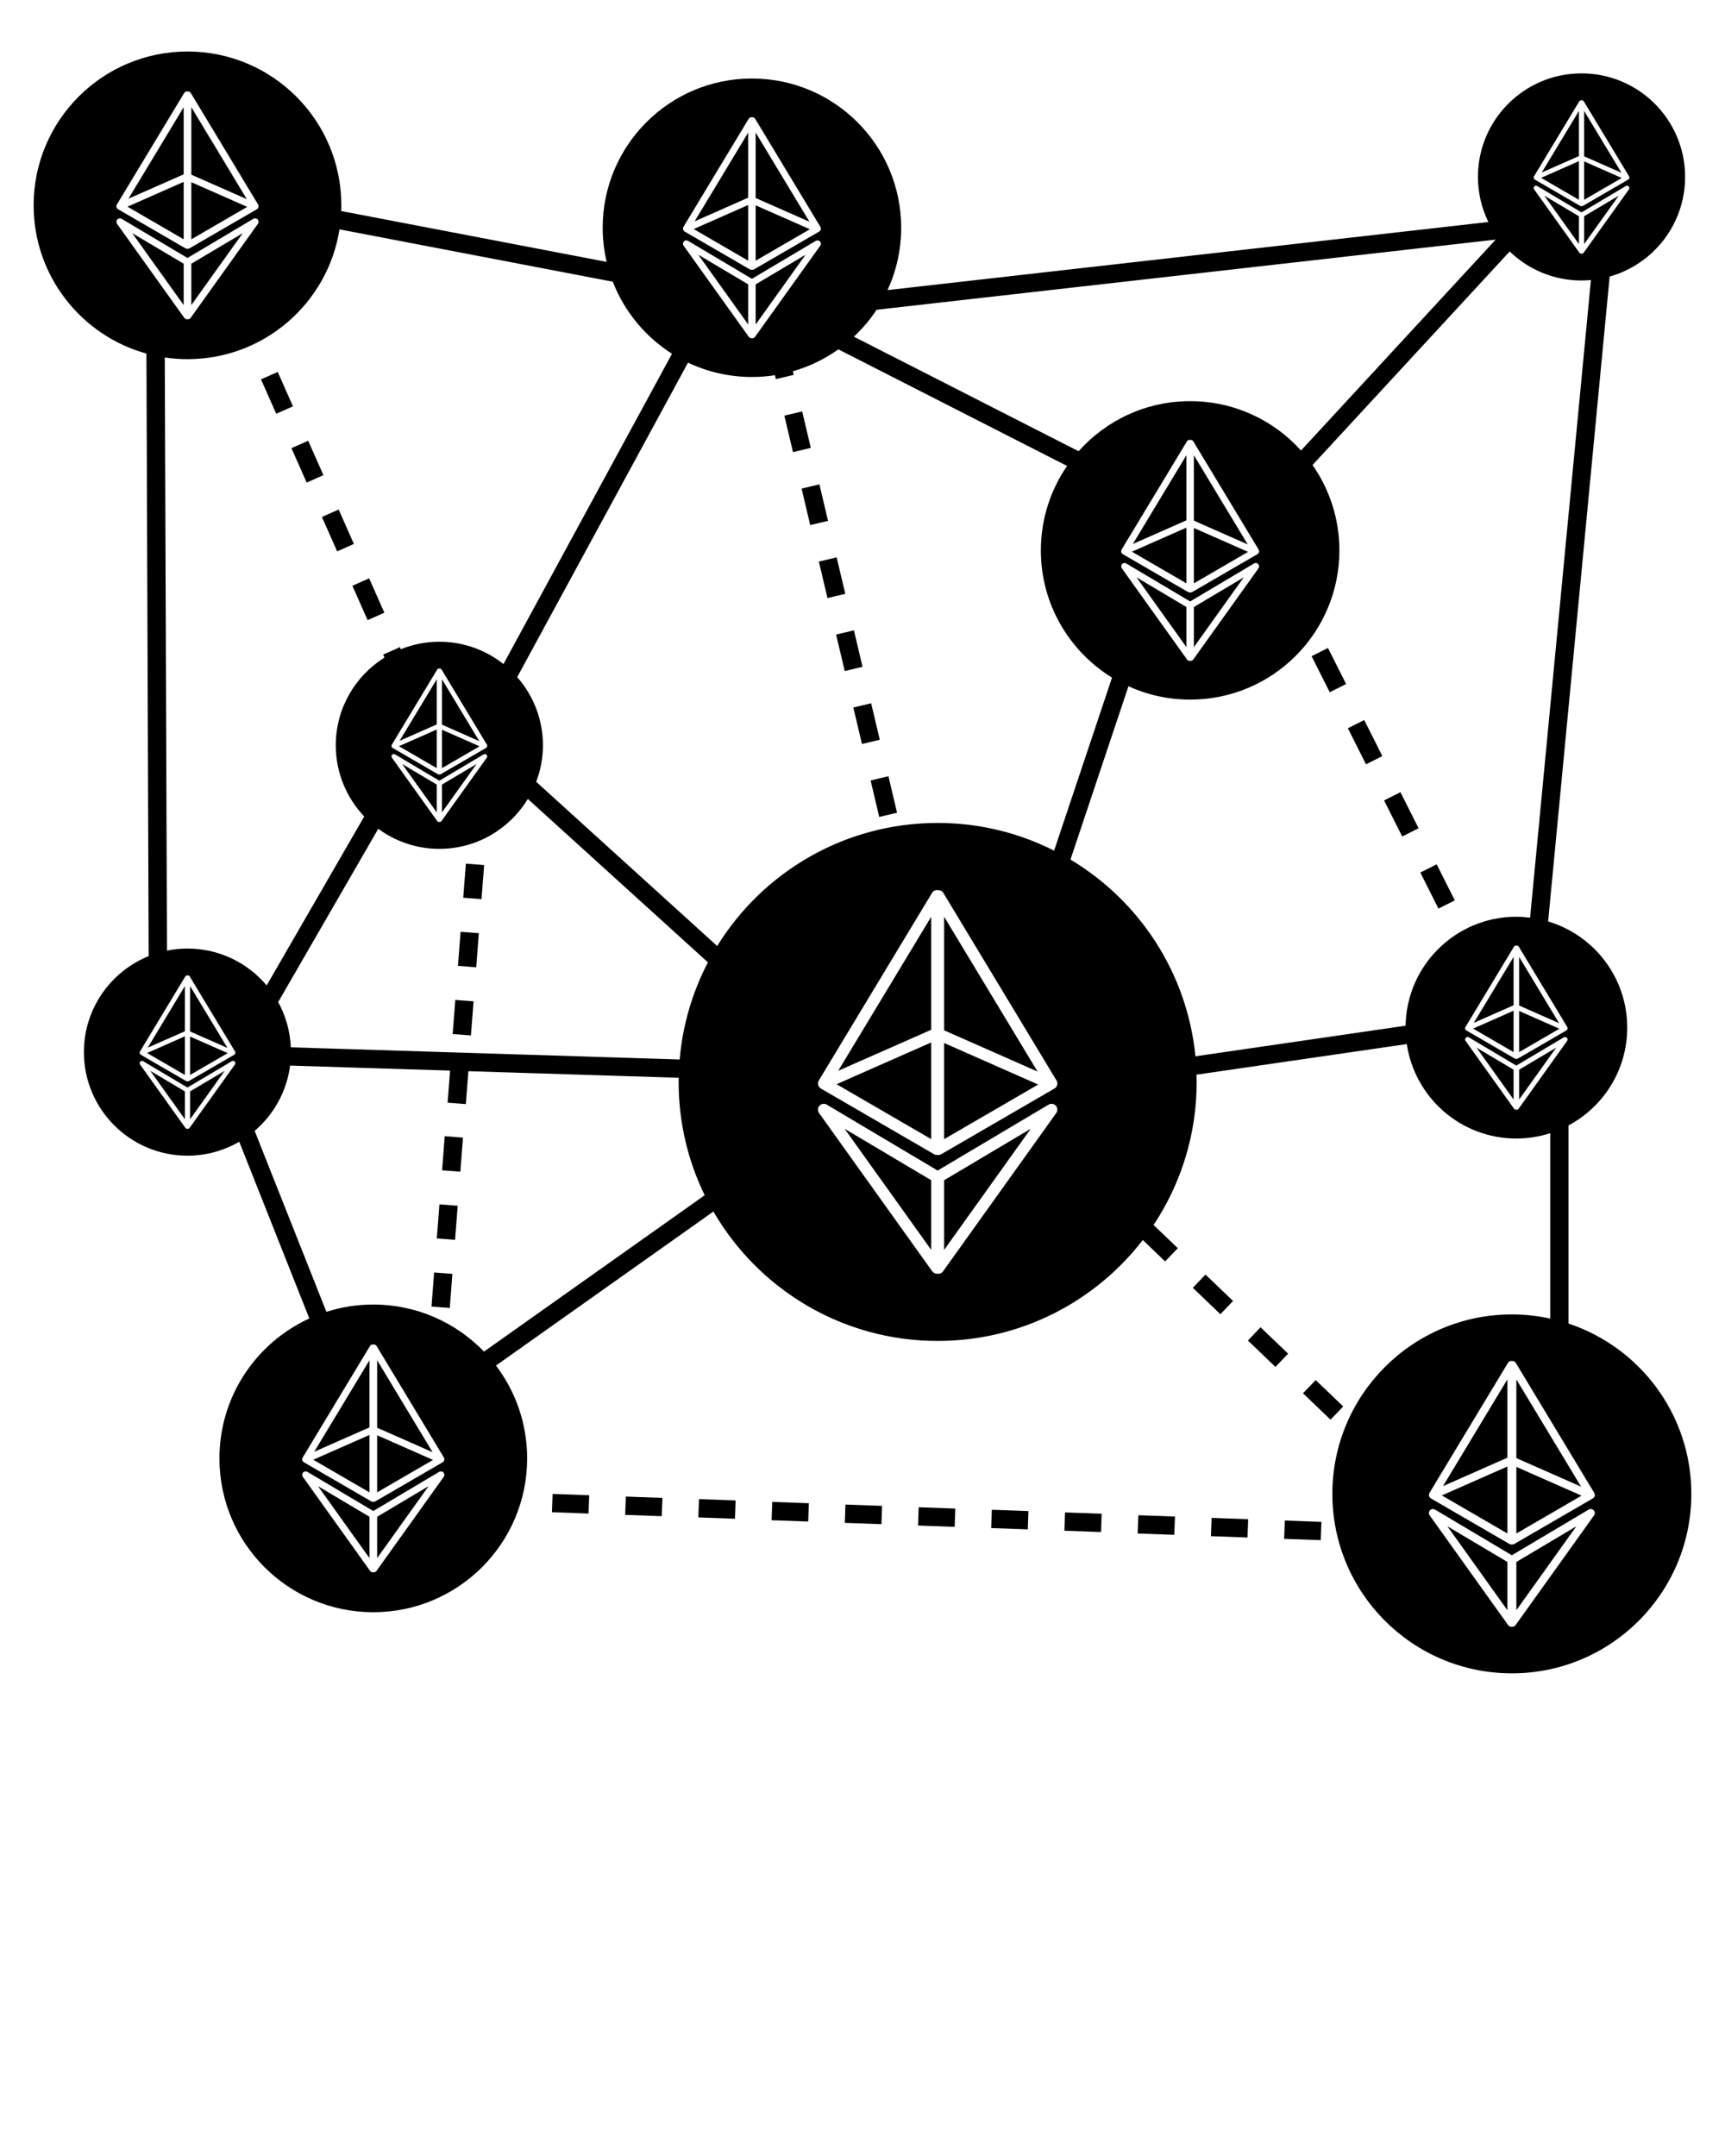 <svg xmlns="http://www.w3.org/2000/svg" xmlns:xlink="http://www.w3.org/1999/xlink" version="1.1" x="0px" y="0px" viewBox="0 0 100 125" style="enable-background:new 0 0 100 100;" xml:space="preserve"><g><polygon points="53.982,60.439 48.497,62.86 53.982,66.044  "/><polygon points="53.982,72.464 53.982,68.426 48.962,65.443  "/><polygon points="53.982,53.151 48.594,62.081 53.982,59.704  "/><polygon points="54.733,72.464 59.753,65.443 54.733,68.426  "/><polygon points="54.733,53.151 54.733,59.737 60.149,62.128  "/><polygon points="54.733,60.473 54.733,66.044 60.185,62.879  "/><polygon points="43.374,11.885 40.213,13.28 43.374,15.115  "/><polygon points="43.374,16.487 40.481,14.768 43.374,18.814  "/><polygon points="43.374,7.686 40.269,12.831 43.374,11.461  "/><polygon points="43.806,16.487 43.806,18.814 46.699,14.768  "/><polygon points="43.806,7.686 43.806,11.481 46.927,12.858  "/><polygon points="43.806,11.905 43.806,15.115 46.948,13.291  "/><polygon points="25.32,44.536 25.32,42.294 23.126,43.263  "/><polygon points="25.32,47.103 25.32,45.489 23.312,44.295  "/><polygon points="25.32,42 25.32,39.38 23.165,42.951  "/><polygon points="25.62,47.103 27.627,44.295 25.62,45.489  "/><polygon points="25.62,39.38 25.62,42.014 27.786,42.97  "/><polygon points="25.62,44.536 27.8,43.27 25.62,42.308  "/><polygon points="10.719,60.083 8.526,61.051 10.719,62.325  "/><polygon points="10.719,64.892 10.719,63.277 8.712,62.084  "/><polygon points="10.719,57.169 8.565,60.74 10.719,59.789  "/><polygon points="11.019,64.892 13.027,62.084 11.019,63.277  "/><polygon points="11.019,57.169 11.019,59.803 13.185,60.758  "/><polygon points="11.019,60.097 11.019,62.325 13.2,61.059  "/><polygon points="91.533,9.343 89.339,10.311 91.533,11.585  "/><polygon points="91.533,12.538 89.525,11.344 91.533,14.152  "/><polygon points="91.533,6.429 89.378,10 91.533,9.049  "/><polygon points="91.833,12.538 91.833,14.152 93.841,11.344  "/><polygon points="91.833,6.429 91.833,9.063 93.999,10.019  "/><polygon points="91.833,9.357 91.833,11.585 94.013,10.319  "/><polygon points="87.385,85.024 83.584,86.701 87.385,88.908  "/><polygon points="87.385,93.356 87.385,90.558 83.907,88.491  "/><polygon points="87.385,79.974 83.652,86.162 87.385,84.514  "/><polygon points="87.905,93.356 91.383,88.491 87.905,90.558  "/><polygon points="87.905,79.974 87.905,84.538 91.658,86.194  "/><path d="M90.93,76.737V65.249c2.024-1.082,3.402-3.215,3.402-5.67c0-2.909-1.934-5.364-4.585-6.156l3.566-37.389   c2.523-0.711,4.374-3.025,4.374-5.775c0-3.317-2.689-6.005-6.005-6.005s-6.005,2.689-6.005,6.005c0,0.938,0.221,1.822,0.605,2.613   l-34.831,3.947c0.507-1.1,0.791-2.324,0.791-3.615c0-4.779-3.874-8.652-8.652-8.652c-4.779,0-8.652,3.874-8.652,8.652   c0,0.681,0.081,1.343,0.23,1.979L19.78,12.236c0.004-0.11,0.008-0.22,0.008-0.331c0-4.926-3.993-8.919-8.919-8.919   S1.95,6.979,1.95,11.905c0,4.101,2.769,7.553,6.539,8.595l0.129,34.934c-2.2,0.891-3.754,3.045-3.754,5.565   c0,3.317,2.689,6.005,6.005,6.005c1.095,0,2.117-0.297,3.001-0.809l4.062,10.247c-3.074,1.408-5.211,4.509-5.211,8.112   c0,4.926,3.993,8.919,8.919,8.919s8.919-3.993,8.919-8.919c0-2.022-0.674-3.885-1.807-5.381l12.605-8.932   c2.597,4.485,7.444,7.504,13,7.504c4.842,0,9.146-2.294,11.892-5.852l1.294,1.241l0.735-0.767l-1.404-1.345   c1.577-2.376,2.498-5.226,2.498-8.292c0-0.142-0.007-0.282-0.011-0.422l12.192-1.775c0.461,3.097,3.124,5.476,6.35,5.476   c0.685,0,1.344-0.11,1.964-0.308v10.747c-0.717-0.156-1.46-0.241-2.224-0.241c-5.746,0-10.405,4.658-10.405,10.405   c0,5.746,4.658,10.405,10.405,10.405c5.746,0,10.405-4.658,10.405-10.405C98.05,82.012,95.066,78.113,90.93,76.737z M90.87,59.654   c-0.01,0.037-0.034,0.069-0.067,0.089l-2.809,1.631c-0.022,0.013-0.047,0.019-0.072,0.019c-0.006,0-0.011-0.002-0.017-0.002   c-0.006,0.001-0.011,0.002-0.017,0.002c-0.025,0-0.05-0.007-0.072-0.019l-2.809-1.631c-0.001-0.001-0.002-0.002-0.003-0.002   c-0.002-0.001-0.005-0.003-0.007-0.005c-0.008-0.006-0.015-0.012-0.022-0.019c-0.002-0.002-0.005-0.005-0.007-0.007   c-0.008-0.01-0.015-0.02-0.02-0.031c0-0.001-0.001-0.001-0.001-0.002c-0.002-0.004-0.002-0.008-0.004-0.012   c-0.001-0.004-0.003-0.007-0.004-0.011c0-0.001,0-0.002,0-0.003c-0.001-0.005-0.002-0.01-0.002-0.016   c-0.001-0.004-0.001-0.008-0.001-0.012c0-0.005,0-0.011,0.001-0.016c0-0.004,0-0.008,0.001-0.012   c0.001-0.005,0.002-0.01,0.004-0.015c0.001-0.004,0.002-0.008,0.003-0.012c0.002-0.005,0.004-0.01,0.007-0.014   c0.002-0.003,0.003-0.007,0.005-0.01l2.809-4.656c0.031-0.051,0.089-0.077,0.146-0.067c0.053-0.004,0.105,0.02,0.134,0.067   l2.809,4.656C90.874,59.577,90.88,59.616,90.87,59.654z M88.909,10.285c0-0.004,0-0.008,0.001-0.011   c0.001-0.005,0.002-0.01,0.004-0.014c0.001-0.004,0.002-0.007,0.003-0.011c0.002-0.005,0.004-0.009,0.006-0.014   c0.002-0.003,0.003-0.006,0.004-0.009l2.625-4.35c0.029-0.047,0.083-0.072,0.137-0.063c0.05-0.003,0.098,0.019,0.125,0.063   l2.625,4.35c0.019,0.031,0.024,0.068,0.015,0.103c-0.009,0.035-0.032,0.065-0.063,0.083l-2.625,1.523   c-0.021,0.012-0.044,0.018-0.068,0.018c-0.005,0-0.01-0.001-0.015-0.002c-0.005,0.001-0.01,0.002-0.015,0.002   c-0.023,0-0.047-0.006-0.068-0.018l-2.625-1.523c-0.001-0.001-0.002-0.001-0.003-0.002c-0.002-0.001-0.004-0.003-0.006-0.005   c-0.007-0.005-0.014-0.011-0.021-0.018c-0.002-0.002-0.004-0.004-0.006-0.007c-0.007-0.009-0.014-0.019-0.018-0.029   c0-0.001-0.001-0.001-0.001-0.002c-0.002-0.004-0.002-0.007-0.004-0.011c-0.001-0.003-0.003-0.007-0.004-0.01   c0-0.001,0-0.002,0-0.002c-0.001-0.005-0.002-0.01-0.002-0.015c-0.001-0.004-0.001-0.008-0.001-0.012   C88.908,10.295,88.909,10.29,88.909,10.285z M88.944,10.81c0.043-0.047,0.113-0.057,0.168-0.025l2.571,1.528l2.571-1.528   c0.055-0.033,0.125-0.022,0.168,0.025c0.043,0.047,0.047,0.118,0.01,0.169l-2.625,3.671c-0.026,0.036-0.067,0.056-0.109,0.056   c-0.005,0-0.01-0.002-0.015-0.002c-0.005,0.001-0.01,0.002-0.015,0.002c-0.043,0-0.084-0.02-0.109-0.056l-2.625-3.671   C88.896,10.927,88.901,10.857,88.944,10.81z M86.707,13.892L75.421,26.119c-1.584-1.757-3.876-2.861-6.428-2.861   c-2.572,0-4.88,1.123-6.465,2.904L49.501,19.52c0.498-0.466,0.94-0.989,1.317-1.561L86.707,13.892z M54.031,51.768   c0.071-0.119,0.207-0.179,0.342-0.157c0.124-0.009,0.246,0.048,0.312,0.157l6.563,10.877c0.047,0.077,0.06,0.17,0.038,0.257   c-0.023,0.087-0.079,0.162-0.157,0.208l-6.563,3.809c-0.052,0.03-0.111,0.045-0.169,0.045c-0.013,0-0.026-0.004-0.039-0.005   c-0.013,0.001-0.026,0.005-0.039,0.005c-0.058,0-0.117-0.015-0.169-0.045l-6.563-3.809c-0.003-0.001-0.005-0.004-0.007-0.005   c-0.006-0.003-0.011-0.008-0.016-0.012c-0.019-0.013-0.036-0.028-0.051-0.044c-0.005-0.006-0.011-0.011-0.016-0.017   c-0.018-0.022-0.034-0.046-0.046-0.073c-0.001-0.002-0.002-0.003-0.003-0.004c-0.004-0.009-0.006-0.018-0.009-0.027   c-0.003-0.009-0.007-0.017-0.009-0.025c-0.001-0.002,0-0.004-0.001-0.006c-0.003-0.012-0.004-0.024-0.006-0.037   c-0.001-0.01-0.003-0.019-0.003-0.029c0-0.013,0.001-0.025,0.002-0.038c0.001-0.009,0.001-0.019,0.002-0.028   c0.002-0.012,0.006-0.024,0.009-0.036c0.003-0.009,0.004-0.019,0.008-0.028c0.004-0.012,0.01-0.023,0.016-0.034   c0.004-0.007,0.006-0.015,0.011-0.023L54.031,51.768z M54.358,47.712c-5.402,0-10.137,2.854-12.782,7.136l-10.492-9.521   c0.249-0.659,0.391-1.371,0.391-2.117c0-1.515-0.566-2.896-1.492-3.952l9.902-18.233c1.123,0.533,2.379,0.832,3.705,0.832   c0.455,0,0.901-0.035,1.336-0.103l0.053,0.226l1.033-0.244l-0.05-0.211c0.958-0.273,1.848-0.706,2.64-1.27l13.258,6.76   c-0.958,1.393-1.52,3.079-1.52,4.897c0,3.119,1.651,5.851,4.125,7.374l-3.357,10.033C59.079,48.292,56.787,47.712,54.358,47.712z    M39.401,61.426L16.86,60.721c-0.044-0.948-0.301-1.84-0.734-2.623l5.802-10.046c0.994,0.728,2.215,1.163,3.542,1.163   c2.176,0,4.076-1.161,5.129-2.894l10.44,9.474C40.147,57.505,39.575,59.408,39.401,61.426z M28.219,43.93l-2.625,3.671   c-0.026,0.036-0.067,0.056-0.11,0.056c-0.005,0-0.01-0.002-0.015-0.002c-0.005,0.001-0.01,0.002-0.015,0.002   c-0.043,0-0.084-0.02-0.109-0.056L22.72,43.93c-0.037-0.052-0.033-0.122,0.01-0.169c0.043-0.047,0.113-0.057,0.168-0.025   l2.571,1.528l2.571-1.528c0.055-0.033,0.125-0.022,0.168,0.025C28.252,43.808,28.256,43.878,28.219,43.93z M28.24,43.28   c-0.009,0.035-0.032,0.065-0.063,0.083l-2.625,1.523c-0.021,0.012-0.044,0.018-0.068,0.018c-0.005,0-0.01-0.001-0.015-0.002   c-0.005,0.001-0.01,0.002-0.015,0.002c-0.023,0-0.047-0.006-0.068-0.018l-2.625-1.523c-0.001-0.001-0.002-0.001-0.003-0.002   c-0.002-0.001-0.004-0.003-0.006-0.005c-0.007-0.005-0.014-0.011-0.021-0.018c-0.002-0.002-0.004-0.004-0.006-0.007   c-0.007-0.009-0.014-0.019-0.018-0.029c0-0.001-0.001-0.001-0.001-0.002c-0.002-0.004-0.002-0.007-0.003-0.011   c-0.001-0.003-0.003-0.007-0.004-0.01c0-0.001,0-0.002,0-0.002c-0.001-0.005-0.002-0.01-0.002-0.015   c0-0.004-0.001-0.008-0.001-0.012c0-0.005,0-0.01,0.001-0.015c0-0.004,0-0.008,0.001-0.011c0.001-0.005,0.002-0.01,0.004-0.014   c0.001-0.004,0.002-0.007,0.003-0.011c0.002-0.005,0.004-0.009,0.006-0.014c0.001-0.003,0.003-0.006,0.004-0.009l2.625-4.35   c0.029-0.047,0.083-0.072,0.137-0.063c0.05-0.003,0.098,0.019,0.125,0.063l2.625,4.35C28.244,43.208,28.249,43.245,28.24,43.28z    M65.032,32.948c-0.053-0.075-0.047-0.176,0.015-0.244c0.062-0.068,0.163-0.082,0.242-0.035l3.705,2.202l3.705-2.202   c0.079-0.047,0.18-0.032,0.242,0.035c0.062,0.068,0.068,0.169,0.015,0.244l-3.782,5.289c-0.037,0.052-0.096,0.081-0.158,0.081   c-0.007,0-0.015-0.003-0.022-0.003c-0.007,0.001-0.015,0.003-0.022,0.003c-0.061,0-0.121-0.029-0.158-0.081L65.032,32.948z    M64.996,31.97c0-0.007,0-0.014,0.001-0.022c0-0.005,0-0.011,0.001-0.016c0.001-0.007,0.003-0.014,0.005-0.021   c0.001-0.005,0.003-0.011,0.004-0.016c0.003-0.007,0.006-0.013,0.009-0.02c0.002-0.004,0.004-0.009,0.006-0.013l3.782-6.268   c0.041-0.068,0.119-0.103,0.197-0.091c0.072-0.005,0.142,0.028,0.18,0.091l3.782,6.268c0.027,0.045,0.035,0.098,0.022,0.148   c-0.013,0.05-0.046,0.093-0.091,0.12l-3.782,2.195c-0.03,0.017-0.064,0.026-0.097,0.026c-0.007,0-0.015-0.002-0.022-0.003   c-0.007,0.001-0.015,0.003-0.022,0.003c-0.034,0-0.067-0.009-0.097-0.026l-3.782-2.195c-0.001-0.001-0.003-0.002-0.004-0.003   c-0.003-0.002-0.006-0.005-0.009-0.007c-0.011-0.008-0.021-0.016-0.03-0.026c-0.003-0.003-0.006-0.006-0.009-0.01   c-0.01-0.013-0.019-0.027-0.026-0.042c0-0.001-0.001-0.001-0.002-0.002c-0.002-0.005-0.003-0.01-0.005-0.016   c-0.002-0.005-0.004-0.01-0.005-0.015c0-0.001,0-0.002-0.001-0.003C65,32,64.999,31.993,64.998,31.986   C64.997,31.981,64.996,31.975,64.996,31.97z M39.594,13.242c0-0.005,0-0.011,0.001-0.016c0.001-0.007,0.003-0.014,0.005-0.021   c0.001-0.005,0.003-0.011,0.004-0.016c0.003-0.007,0.006-0.013,0.009-0.02c0.002-0.004,0.004-0.009,0.006-0.013l3.782-6.268   c0.041-0.068,0.119-0.103,0.197-0.091c0.072-0.005,0.142,0.028,0.18,0.091l3.782,6.268c0.027,0.045,0.035,0.098,0.022,0.148   c-0.013,0.05-0.046,0.093-0.091,0.12l-3.782,2.195c-0.03,0.017-0.064,0.026-0.097,0.026c-0.007,0-0.015-0.002-0.022-0.003   c-0.007,0.001-0.015,0.003-0.022,0.003c-0.034,0-0.067-0.009-0.097-0.026l-3.782-2.195c-0.001-0.001-0.003-0.002-0.004-0.003   c-0.003-0.002-0.006-0.005-0.009-0.007c-0.011-0.008-0.021-0.016-0.03-0.026c-0.003-0.003-0.006-0.006-0.009-0.01   c-0.011-0.013-0.02-0.027-0.026-0.042c0-0.001-0.001-0.002-0.002-0.002c-0.002-0.005-0.003-0.01-0.005-0.016   c-0.002-0.005-0.004-0.01-0.005-0.015c0-0.001,0-0.002-0.001-0.003c-0.002-0.007-0.002-0.014-0.003-0.021   c-0.001-0.006-0.002-0.011-0.002-0.017C39.592,13.256,39.593,13.249,39.594,13.242z M39.643,13.998   c0.062-0.068,0.163-0.082,0.242-0.035l3.705,2.202l3.705-2.202c0.079-0.047,0.18-0.032,0.242,0.035   c0.062,0.068,0.068,0.169,0.015,0.244l-3.782,5.289c-0.037,0.052-0.096,0.081-0.158,0.081c-0.007,0-0.015-0.003-0.022-0.003   c-0.007,0.001-0.015,0.003-0.022,0.003c-0.061,0-0.121-0.029-0.158-0.081l-3.782-5.289C39.575,14.167,39.581,14.066,39.643,13.998z    M6.75,11.944c0-0.006,0-0.011,0.001-0.017c0.001-0.007,0.003-0.014,0.005-0.021c0.002-0.006,0.003-0.011,0.005-0.017   c0.003-0.007,0.006-0.013,0.01-0.02c0.002-0.004,0.004-0.009,0.006-0.013l3.898-6.461c0.043-0.07,0.123-0.106,0.203-0.093   c0.074-0.005,0.146,0.028,0.185,0.093l3.898,6.461c0.028,0.046,0.036,0.101,0.022,0.153c-0.013,0.052-0.047,0.096-0.093,0.123   l-3.898,2.263c-0.031,0.018-0.066,0.027-0.1,0.027c-0.008,0-0.015-0.002-0.023-0.003c-0.008,0.001-0.015,0.003-0.023,0.003   c-0.035,0-0.069-0.009-0.1-0.027l-3.898-2.263c-0.002-0.001-0.003-0.002-0.004-0.003c-0.003-0.002-0.006-0.005-0.01-0.007   c-0.011-0.008-0.021-0.017-0.031-0.026c-0.003-0.003-0.006-0.007-0.009-0.01c-0.011-0.013-0.02-0.028-0.027-0.043   c0-0.001-0.001-0.002-0.002-0.002c-0.002-0.005-0.003-0.011-0.005-0.016c-0.002-0.005-0.004-0.01-0.006-0.015   c0-0.001,0-0.002-0.001-0.004c-0.002-0.007-0.002-0.015-0.003-0.022c-0.001-0.006-0.002-0.011-0.002-0.017   C6.748,11.959,6.749,11.951,6.75,11.944z M6.801,12.723c0.064-0.07,0.168-0.085,0.249-0.037l3.819,2.27l3.819-2.27   c0.081-0.048,0.185-0.033,0.249,0.037c0.064,0.07,0.07,0.175,0.015,0.252l-3.898,5.452c-0.038,0.053-0.099,0.084-0.163,0.084   c-0.008,0-0.015-0.003-0.023-0.004c-0.008,0.001-0.015,0.004-0.023,0.004c-0.063,0-0.124-0.03-0.163-0.084l-3.898-5.452   C6.731,12.898,6.737,12.793,6.801,12.723z M9.552,20.726c0.43,0.064,0.87,0.098,1.318,0.098c4.452,0,8.141-3.262,8.81-7.526   l15.844,3.035c0.672,1.732,1.885,3.193,3.433,4.177l-9.77,17.99c-1.023-0.808-2.312-1.294-3.717-1.294   c-0.791,0-1.544,0.157-2.235,0.435l-0.053-0.12l-0.971,0.43l0.077,0.174c-1.693,1.062-2.823,2.94-2.823,5.086   c0,1.6,0.63,3.051,1.65,4.127l-5.656,9.793c-1.102-1.305-2.748-2.136-4.589-2.136c-0.408,0-0.806,0.042-1.19,0.119L9.552,20.726z    M8.096,61.025c0-0.004,0-0.008,0.001-0.011c0.001-0.005,0.002-0.01,0.004-0.014c0.001-0.004,0.002-0.007,0.003-0.011   c0.002-0.005,0.004-0.009,0.006-0.014c0.002-0.003,0.003-0.006,0.004-0.009l2.625-4.35c0.029-0.047,0.083-0.072,0.137-0.063   c0.05-0.003,0.098,0.019,0.125,0.063l2.625,4.35c0.019,0.031,0.024,0.068,0.015,0.103c-0.009,0.035-0.032,0.065-0.063,0.083   l-2.625,1.523c-0.021,0.012-0.044,0.018-0.068,0.018c-0.005,0-0.01-0.001-0.015-0.002c-0.005,0.001-0.01,0.002-0.015,0.002   c-0.023,0-0.047-0.006-0.068-0.018l-2.625-1.523c-0.001-0.001-0.002-0.001-0.003-0.002c-0.002-0.001-0.004-0.003-0.006-0.005   c-0.007-0.005-0.014-0.011-0.02-0.018c-0.002-0.002-0.004-0.004-0.006-0.007c-0.007-0.009-0.014-0.019-0.018-0.029   c0-0.001-0.001-0.001-0.001-0.002c-0.002-0.004-0.002-0.007-0.003-0.011c-0.001-0.003-0.003-0.007-0.004-0.01   c0-0.001,0-0.002,0-0.002c-0.001-0.005-0.002-0.01-0.002-0.015c-0.001-0.004-0.001-0.008-0.001-0.012   C8.095,61.035,8.095,61.03,8.096,61.025z M10.885,65.446c-0.005,0-0.01-0.002-0.015-0.002c-0.005,0.001-0.01,0.002-0.015,0.002   c-0.043,0-0.084-0.02-0.109-0.056L8.12,61.719c-0.037-0.052-0.033-0.122,0.01-0.169c0.043-0.047,0.113-0.057,0.168-0.025   l2.571,1.528l2.571-1.528c0.055-0.033,0.125-0.022,0.168,0.025c0.043,0.047,0.047,0.118,0.01,0.169l-2.625,3.671   C10.969,65.426,10.927,65.446,10.885,65.446z M17.521,84.592c0-0.006,0-0.011,0.001-0.017c0.001-0.007,0.003-0.014,0.005-0.021   c0.002-0.006,0.003-0.011,0.005-0.017c0.003-0.007,0.006-0.013,0.01-0.02c0.002-0.004,0.004-0.009,0.006-0.013l3.898-6.461   c0.043-0.07,0.123-0.106,0.203-0.094c0.074-0.005,0.146,0.028,0.185,0.094l3.898,6.461c0.028,0.046,0.036,0.101,0.022,0.153   c-0.013,0.052-0.047,0.096-0.093,0.123l-3.898,2.263c-0.031,0.018-0.066,0.027-0.1,0.027c-0.008,0-0.015-0.002-0.023-0.003   c-0.008,0.001-0.015,0.003-0.023,0.003c-0.035,0-0.069-0.009-0.1-0.027l-3.898-2.263c-0.002-0.001-0.003-0.002-0.004-0.003   c-0.003-0.002-0.006-0.005-0.01-0.007c-0.011-0.008-0.021-0.017-0.031-0.026c-0.003-0.003-0.006-0.007-0.009-0.01   c-0.011-0.013-0.02-0.028-0.027-0.043c0-0.001-0.001-0.002-0.002-0.002c-0.002-0.005-0.003-0.011-0.005-0.016   c-0.002-0.005-0.004-0.01-0.006-0.015c0-0.001,0-0.002-0.001-0.004c-0.002-0.007-0.002-0.015-0.003-0.022   c-0.001-0.006-0.002-0.011-0.002-0.017C17.52,84.607,17.52,84.6,17.521,84.592z M25.724,85.624l-3.898,5.452   c-0.038,0.053-0.099,0.084-0.163,0.084c-0.008,0-0.015-0.003-0.023-0.004c-0.008,0.001-0.015,0.004-0.023,0.004   c-0.063,0-0.124-0.03-0.163-0.084l-3.898-5.452c-0.055-0.077-0.049-0.182,0.015-0.252c0.064-0.07,0.168-0.085,0.249-0.037   l3.819,2.27l3.819-2.27c0.081-0.048,0.185-0.033,0.249,0.037C25.773,85.442,25.779,85.547,25.724,85.624z M28.058,78.363   c-1.622-1.681-3.897-2.729-6.418-2.729c-0.948,0-1.861,0.149-2.718,0.423l-4.159-10.492c1.103-0.941,1.857-2.274,2.055-3.784   l9.273,0.29l-0.144,1.86l1.058,0.082l0.148-1.908l12.194,0.382c-0.001,0.081-0.006,0.16-0.006,0.241   c0,2.356,0.544,4.584,1.511,6.569L28.058,78.363z M61.233,64.53l-6.563,9.179c-0.064,0.09-0.167,0.141-0.274,0.141   c-0.013,0-0.026-0.005-0.039-0.006c-0.013,0.002-0.026,0.006-0.039,0.006c-0.107,0-0.209-0.051-0.274-0.141l-6.563-9.179   c-0.093-0.13-0.082-0.306,0.026-0.424c0.108-0.117,0.283-0.143,0.42-0.062l6.43,3.822l6.43-3.822   c0.137-0.081,0.312-0.056,0.42,0.062C61.315,64.223,61.326,64.4,61.233,64.53z M81.483,59.468L69.3,61.242   c-0.477-4.852-3.263-9.024-7.244-11.407l3.362-10.047c1.09,0.496,2.3,0.774,3.576,0.774c4.779,0,8.652-3.874,8.652-8.652   c0-1.841-0.577-3.546-1.557-4.949l11.429-12.382c1.08,1.041,2.546,1.684,4.164,1.684c0.184,0,0.365-0.011,0.545-0.028l-3.526,36.97   c-0.262-0.032-0.526-0.054-0.797-0.054C84.392,53.151,81.542,55.97,81.483,59.468z M87.921,64.34c-0.006,0-0.011-0.002-0.017-0.003   c-0.006,0.001-0.011,0.003-0.017,0.003c-0.046,0-0.09-0.022-0.117-0.06l-2.809-3.929c-0.04-0.055-0.035-0.131,0.011-0.181   c0.046-0.05,0.121-0.061,0.18-0.026l2.752,1.636l2.752-1.636c0.058-0.035,0.134-0.024,0.18,0.026   c0.046,0.05,0.051,0.126,0.011,0.181l-2.809,3.929C88.011,64.318,87.967,64.34,87.921,64.34z M82.839,86.655   c0-0.007,0.001-0.013,0.002-0.019c0.001-0.008,0.004-0.017,0.006-0.025c0.002-0.006,0.003-0.013,0.005-0.019   c0.003-0.008,0.007-0.016,0.011-0.023c0.003-0.005,0.004-0.011,0.007-0.016l4.548-7.537c0.05-0.082,0.144-0.124,0.237-0.109   c0.086-0.006,0.17,0.033,0.216,0.109l4.548,7.537c0.032,0.054,0.042,0.118,0.026,0.178c-0.016,0.061-0.055,0.112-0.109,0.144   l-4.548,2.64c-0.036,0.021-0.077,0.031-0.117,0.031c-0.009,0-0.018-0.002-0.027-0.003c-0.009,0.001-0.018,0.003-0.027,0.003   c-0.04,0-0.081-0.011-0.117-0.031l-4.548-2.64c-0.002-0.001-0.003-0.002-0.005-0.004c-0.004-0.002-0.007-0.005-0.011-0.008   c-0.013-0.009-0.025-0.019-0.036-0.031c-0.004-0.004-0.008-0.008-0.011-0.012c-0.013-0.015-0.023-0.032-0.032-0.05   c-0.001-0.001-0.001-0.002-0.002-0.003c-0.003-0.006-0.004-0.012-0.006-0.019c-0.002-0.006-0.005-0.011-0.006-0.018   c0-0.001,0-0.003-0.001-0.004c-0.002-0.008-0.003-0.017-0.004-0.025c-0.001-0.007-0.002-0.013-0.002-0.02   C82.838,86.672,82.838,86.664,82.839,86.655z M92.409,87.858l-4.548,6.36c-0.045,0.062-0.116,0.098-0.19,0.098   c-0.009,0-0.018-0.003-0.027-0.004c-0.009,0.001-0.018,0.004-0.027,0.004c-0.074,0-0.145-0.035-0.19-0.098l-4.548-6.36   c-0.064-0.09-0.057-0.212,0.018-0.293c0.075-0.081,0.196-0.099,0.291-0.043l4.455,2.648l4.455-2.648   c0.095-0.056,0.216-0.039,0.291,0.043C92.466,87.646,92.473,87.768,92.409,87.858z"/><polygon points="87.905,85.047 87.905,88.908 91.683,86.715  "/><polygon points="21.418,83.194 18.159,84.632 21.418,86.523  "/><polygon points="21.418,90.336 21.418,87.938 18.436,86.166  "/><polygon points="21.418,78.865 18.217,84.169 21.418,82.757  "/><polygon points="21.863,90.336 24.845,86.166 21.863,87.938  "/><polygon points="21.863,78.865 21.863,82.777 25.08,84.197  "/><polygon points="21.863,83.214 21.863,86.523 25.102,84.643  "/><polygon points="10.647,10.545 7.388,11.983 10.647,13.874  "/><polygon points="10.647,17.687 10.647,15.289 7.665,13.517  "/><polygon points="10.647,6.216 7.446,11.521 10.647,10.108  "/><polygon points="11.092,15.289 11.092,17.687 14.074,13.517  "/><polygon points="11.092,6.216 11.092,10.128 14.309,11.548  "/><polygon points="11.092,10.565 11.092,13.874 14.331,11.995  "/><polygon points="87.744,60.999 87.744,58.599 85.396,59.636  "/><polygon points="87.744,63.747 87.744,62.018 85.595,60.741  "/><polygon points="87.744,58.284 87.744,55.48 85.438,59.302  "/><polygon points="88.065,63.747 90.214,60.741 88.065,62.018  "/><polygon points="88.065,55.48 88.065,58.299 90.384,59.322  "/><polygon points="88.065,58.614 88.065,60.999 90.399,59.644  "/><polygon points="68.778,30.591 65.617,31.986 68.778,33.821  "/><polygon points="68.778,37.52 68.778,35.194 65.885,33.474  "/><polygon points="68.778,26.392 65.673,31.538 68.778,30.167  "/><polygon points="69.21,35.194 69.21,37.52 72.102,33.474  "/><polygon points="69.21,26.392 69.21,30.187 72.331,31.564  "/><polygon points="69.21,30.611 69.21,33.821 72.351,31.997  "/><rect x="15.535" y="21.685" transform="matrix(0.914 -0.405 0.405 0.914 -7.852 8.466)" width="1.062" height="2.182"/><rect x="17.303" y="25.674" transform="matrix(0.914 -0.405 0.405 0.914 -9.318 9.525)" width="1.062" height="2.182"/><rect x="19.071" y="29.663" transform="matrix(0.914 -0.405 0.405 0.914 -10.783 10.584)" width="1.062" height="2.182"/><rect x="20.839" y="33.652" transform="matrix(0.914 -0.405 0.405 0.914 -12.248 11.643)" width="1.062" height="2.181"/><rect x="47.716" y="32.407" transform="matrix(0.973 -0.23 0.23 0.973 -6.412 12.001)" width="1.062" height="2.174"/><rect x="50.717" y="45.102" transform="matrix(0.973 -0.23 0.23 0.973 -9.251 13.029)" width="1.062" height="2.174"/><rect x="45.716" y="23.944" transform="matrix(0.973 -0.23 0.23 0.973 -4.519 11.314)" width="1.062" height="2.174"/><rect x="49.717" y="40.87" transform="matrix(0.973 -0.23 0.23 0.973 -8.306 12.688)" width="1.062" height="2.174"/><rect x="48.717" y="36.639" transform="matrix(0.973 -0.23 0.23 0.973 -7.359 12.345)" width="1.062" height="2.174"/><rect x="46.716" y="28.175" transform="matrix(0.973 -0.23 0.23 0.973 -5.466 11.657)" width="1.062" height="2.174"/><rect x="72.969" y="76.999" transform="matrix(0.692 -0.722 0.722 0.692 -33.746 77.12)" width="1.062" height="2.212"/><rect x="69.776" y="73.939" transform="matrix(0.692 -0.722 0.722 0.692 -32.52 73.876)" width="1.062" height="2.212"/><rect x="76.163" y="80.06" transform="matrix(0.692 -0.722 0.722 0.692 -34.972 80.368)" width="1.062" height="2.212"/><rect x="80.75" y="46.042" transform="matrix(0.893 -0.449 0.449 0.893 -12.546 41.548)" width="1.062" height="2.341"/><rect x="82.853" y="50.224" transform="matrix(0.893 -0.449 0.449 0.893 -14.201 42.939)" width="1.062" height="2.341"/><rect x="76.545" y="37.678" transform="matrix(0.893 -0.449 0.449 0.893 -9.237 38.767)" width="1.062" height="2.341"/><rect x="78.648" y="41.86" transform="matrix(0.893 -0.449 0.449 0.893 -10.891 40.155)" width="1.062" height="2.341"/><rect x="26.175" y="54.548" transform="matrix(0.077 -0.997 0.997 0.077 -29.852 77.895)" width="1.982" height="1.062"/><rect x="24.641" y="74.311" transform="matrix(0.077 -0.997 0.997 0.077 -50.971 94.597)" width="1.982" height="1.062"/><rect x="26.482" y="50.595" transform="matrix(0.077 -0.997 0.997 0.077 -25.628 74.555)" width="1.982" height="1.062"/><rect x="25.868" y="58.501" transform="matrix(0.077 -0.997 0.997 0.077 -34.076 81.236)" width="1.982" height="1.062"/><rect x="25.255" y="66.406" transform="matrix(0.077 -0.997 0.997 0.077 -42.523 87.917)" width="1.982" height="1.062"/><rect x="24.948" y="70.359" transform="matrix(0.077 -0.997 0.997 0.077 -46.747 91.257)" width="1.982" height="1.062"/><rect x="49.554" y="86.718" transform="matrix(0.036 -0.999 0.999 0.036 -39.44 134.675)" width="1.062" height="2.124"/><rect x="41.064" y="86.413" transform="matrix(0.036 -0.999 0.999 0.036 -47.322 125.889)" width="1.062" height="2.124"/><rect x="45.309" y="86.565" transform="matrix(0.036 -0.999 0.999 0.036 -43.379 130.286)" width="1.062" height="2.124"/><rect x="36.82" y="86.26" transform="matrix(0.036 -0.999 0.999 0.036 -51.258 121.507)" width="1.062" height="2.124"/><rect x="53.798" y="86.871" transform="matrix(0.036 -0.999 0.999 0.036 -35.501 139.064)" width="1.062" height="2.124"/><rect x="32.575" y="86.107" transform="matrix(0.036 -0.999 0.999 0.036 -55.197 117.118)" width="1.062" height="2.124"/><rect x="75.021" y="87.636" transform="matrix(0.036 -0.999 0.999 0.036 -15.806 161.01)" width="1.062" height="2.124"/><rect x="70.777" y="87.483" transform="matrix(0.036 -0.999 0.999 0.036 -19.745 156.621)" width="1.062" height="2.124"/><rect x="62.287" y="87.177" transform="matrix(0.036 -0.999 0.999 0.036 -27.628 147.835)" width="1.062" height="2.124"/><rect x="66.532" y="87.33" transform="matrix(0.036 -0.999 0.999 0.036 -23.684 152.232)" width="1.062" height="2.124"/><rect x="58.043" y="87.024" transform="matrix(0.036 -0.999 0.999 0.036 -31.567 143.446)" width="1.062" height="2.124"/></g></svg>
